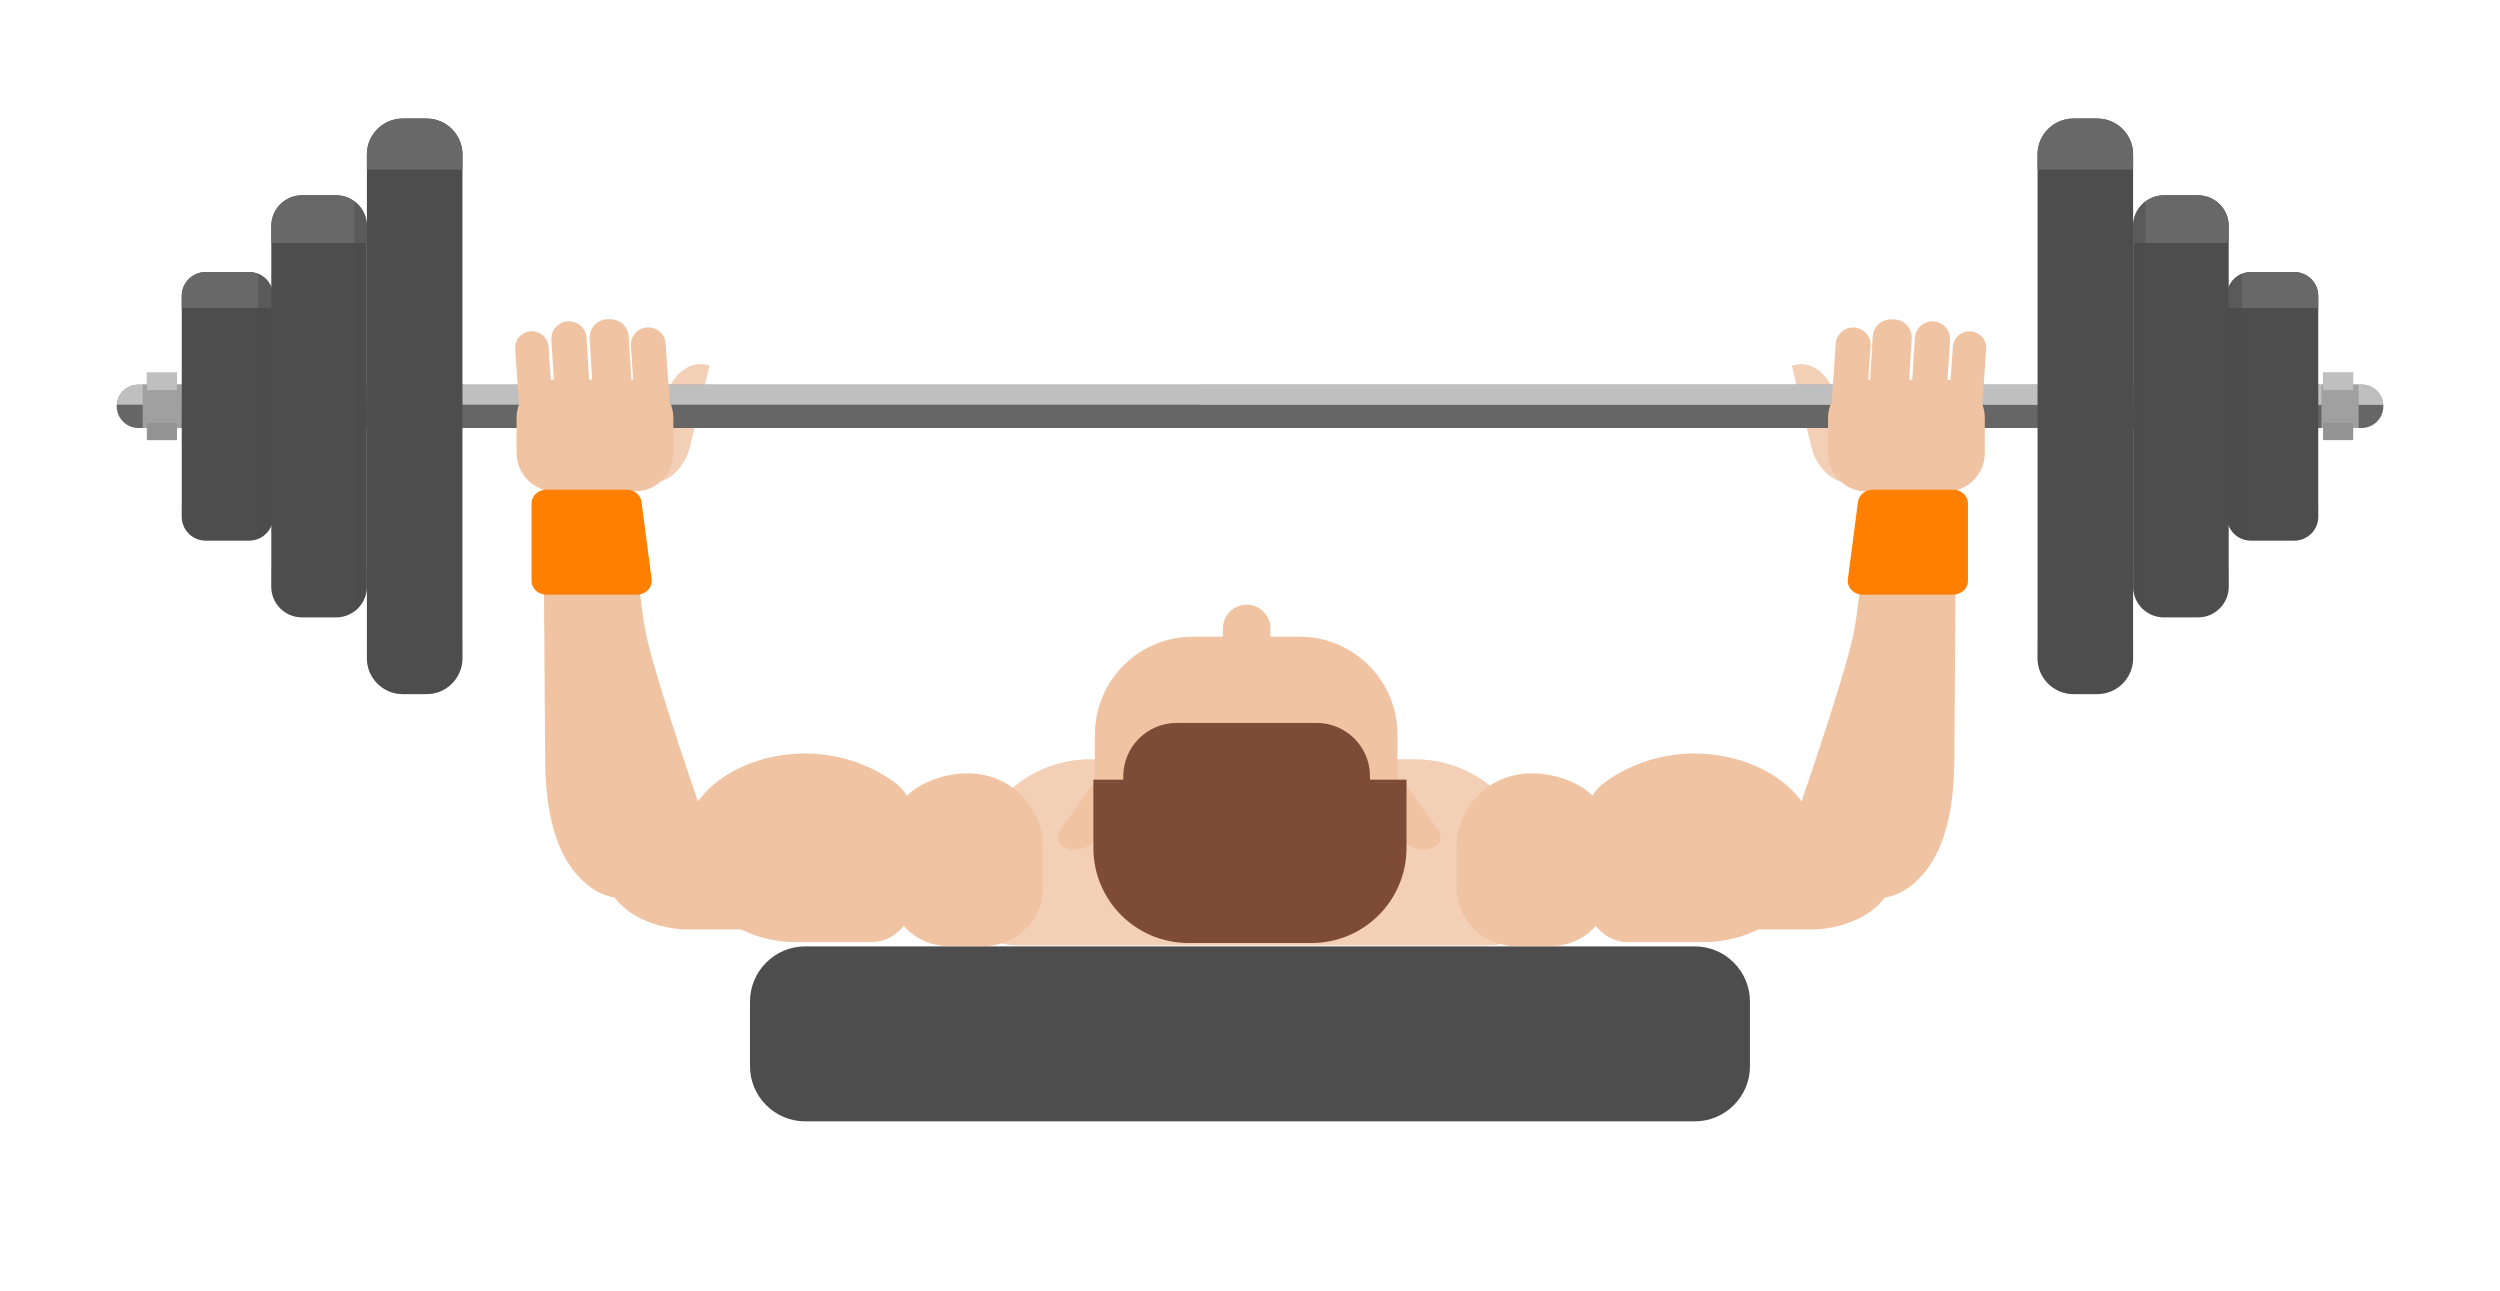 <?xml version="1.0" encoding="utf-8"?>
<!-- Generator: Adobe Illustrator 24.0.0, SVG Export Plug-In . SVG Version: 6.00 Build 0)  -->
<svg version="1.1" xmlns="http://www.w3.org/2000/svg" xmlns:xlink="http://www.w3.org/1999/xlink" x="0px" y="0px"
	 viewBox="0 0 500 258.13" style="enable-background:new 0 0 500 258.13;" xml:space="preserve">
<style type="text/css">
	.st0{display:none;}
	.st1{display:inline;fill:#57ADCF;}
	.st2{display:inline;opacity:0.7;fill:#57ADCF;}
	.st3{fill:#4D4D4D;}
	.st4{fill:#F3CFB5;}
	.st5{fill:#666666;}
	.st6{fill:#BFBFBF;}
	.st7{fill:#A0A0A0;}
	.st8{fill:#939393;}
	.st9{opacity:0.25;fill:#4D4D4D;}
	.st10{fill:#686868;}
	.st11{opacity:0.5;fill:#4D4D4D;}
	.st12{opacity:0.25;}
	.st13{fill:#F0C3A3;}
	.st14{fill:#FF8000;}
	.st15{fill:#7D4B36;}
</style>
<g id="BACKGROUND" class="st0">
	<rect x="-0.77" y="-117.64" class="st1" width="500" height="500"/>
	<rect x="-0.77" y="219.36" class="st2" width="500" height="163"/>
</g>
<g id="OBJECTS">
	<g>
		<path class="st3" d="M338.98,224.27H161.02c-6.06,0-11.02-4.96-11.02-11.02v-12.95c0-6.06,4.96-11.02,11.02-11.02h177.95
			c6.06,0,11.02,4.96,11.02,11.02v12.95C350,219.31,345.04,224.27,338.98,224.27z"/>
		<g>
			<path class="st4" d="M358.99,72.96c3.41-0.82,7.03,2.07,8.09,6.45l4.09,17.01c-3.76,0.9-7.75-2.28-8.91-7.11l-3.9-16.2
				L358.99,72.96z"/>
			<path class="st4" d="M141.27,72.96c-3.41-0.82-7.03,2.07-8.09,6.45l-4.09,17.01c3.76,0.9,7.75-2.28,8.91-7.11l3.9-16.2
				L141.27,72.96z"/>
			<g>
				<g>
					<path class="st5" d="M472.33,85.6H27.67c-2.38,0-4.33-1.95-4.33-4.33l0,0c0-2.38,1.95-4.33,4.33-4.33h444.67
						c2.38,0,4.33,1.95,4.33,4.33l0,0C476.67,83.65,474.72,85.6,472.33,85.6z"/>
					<path class="st6" d="M476.63,80.93c-0.17-2.23-2.03-4-4.3-4H27.67c-2.27,0-4.13,1.77-4.3,4H476.63z"/>
					<rect x="28.54" y="76.93" class="st7" width="7.83" height="8.67"/>
				</g>
				<g>
					<rect x="29.38" y="74.52" class="st7" width="6" height="13.5"/>
					<rect x="29.38" y="74.52" class="st6" width="6" height="3.5"/>
					<rect x="29.38" y="84.58" class="st8" width="6" height="3.44"/>
				</g>
				<g>
					<g>
						<path class="st3" d="M49.83,108.12h-8.71c-2.62,0-4.77-2.15-4.77-4.77V59.18c0-2.62,2.15-4.77,4.77-4.77h8.71
							c2.62,0,4.77,2.15,4.77,4.77v44.17C54.6,105.98,52.46,108.12,49.83,108.12z"/>
						<path class="st9" d="M54.6,100.93v2.42c0,2.62-2.15,4.77-4.77,4.77h-8.71c-2.62,0-4.77-2.15-4.77-4.77v-2.42H54.6z"/>
						<path class="st10" d="M54.6,61.6v-2.42c0-2.62-2.15-4.77-4.77-4.77h-8.71c-2.62,0-4.77,2.15-4.77,4.77v2.42H54.6z"/>
						<path class="st11" d="M51.59,54.76v53.02c1.76-0.71,3.01-2.42,3.01-4.42V59.18C54.6,57.18,53.35,55.46,51.59,54.76z"/>
					</g>
					<g>
						<path class="st3" d="M67.24,123.47h-6.86c-3.37,0-6.12-2.75-6.12-6.12V45.18c0-3.37,2.75-6.12,6.12-6.12h6.86
							c3.37,0,6.12,2.75,6.12,6.12v72.17C73.36,120.72,70.61,123.47,67.24,123.47z"/>
						<path class="st9" d="M73.36,113.93v3.42c0,3.37-2.75,6.12-6.12,6.12h-6.86c-3.37,0-6.12-2.75-6.12-6.12v-3.42H73.36z"/>
						<path class="st10" d="M73.36,48.6v-3.42c0-3.37-2.75-6.12-6.12-6.12h-6.86c-3.37,0-6.12,2.75-6.12,6.12v3.42H73.36z"/>
						<path class="st11" d="M70.88,40.3v81.94c1.49-1.12,2.48-2.89,2.48-4.89V45.18C73.36,43.18,72.38,41.41,70.88,40.3z"/>
					</g>
					<path class="st3" d="M85.34,138.82h-4.81c-3.93,0-7.15-3.22-7.15-7.15V30.86c0-3.93,3.22-7.15,7.15-7.15h4.81
						c3.93,0,7.15,3.22,7.15,7.15v100.81C92.49,135.6,89.27,138.82,85.34,138.82z"/>
					<g>
						<path class="st10" d="M92.49,33.94v-3.08c0-3.93-3.22-7.15-7.15-7.15h-4.81c-3.93,0-7.15,3.22-7.15,7.15v3.08H92.49z"/>
					</g>
					<g class="st12">
						<path class="st3" d="M92.49,128.6v3.08c0,3.93-3.22,7.15-7.15,7.15h-4.81c-3.93,0-7.15-3.22-7.15-7.15v-3.08H92.49z"/>
					</g>
				</g>
				<g>
					<path class="st6" d="M240,80.93h236.63c-0.17-2.23-1.92-4-4.08-4H240V80.93z"/>
					<rect x="464.3" y="76.93" class="st7" width="7.43" height="8.67"/>
				</g>
				<g>
					
						<rect x="464.63" y="74.52" transform="matrix(-1 -1.224647e-16 1.224647e-16 -1 935.25 162.534)" class="st7" width="6" height="13.5"/>
					
						<rect x="464.63" y="74.52" transform="matrix(-1 -1.224647e-16 1.224647e-16 -1 935.25 152.534)" class="st6" width="6" height="3.5"/>
					
						<rect x="464.63" y="84.58" transform="matrix(-1 -1.224647e-16 1.224647e-16 -1 935.25 172.596)" class="st8" width="6" height="3.44"/>
				</g>
				<g>
					<g>
						<path class="st3" d="M450.17,108.12h8.71c2.62,0,4.77-2.15,4.77-4.77V59.18c0-2.62-2.15-4.77-4.77-4.77h-8.71
							c-2.62,0-4.77,2.15-4.77,4.77v44.17C445.4,105.98,447.54,108.12,450.17,108.12z"/>
						<path class="st9" d="M445.4,100.93v2.42c0,2.62,2.15,4.77,4.77,4.77h8.71c2.62,0,4.77-2.15,4.77-4.77v-2.42H445.4z"/>
						<path class="st10" d="M445.4,61.6v-2.42c0-2.62,2.15-4.77,4.77-4.77h8.71c2.62,0,4.77,2.15,4.77,4.77v2.42H445.4z"/>
						<path class="st11" d="M448.41,54.76v53.02c-1.76-0.71-3.01-2.42-3.01-4.42V59.18C445.4,57.18,446.65,55.46,448.41,54.76z"/>
					</g>
					<g>
						<path class="st3" d="M432.76,123.47h6.86c3.37,0,6.12-2.75,6.12-6.12V45.18c0-3.37-2.75-6.12-6.12-6.12h-6.86
							c-3.37,0-6.12,2.75-6.12,6.12v72.17C426.64,120.72,429.39,123.47,432.76,123.47z"/>
						<path class="st9" d="M426.64,113.93v3.42c0,3.37,2.75,6.12,6.12,6.12h6.86c3.37,0,6.12-2.75,6.12-6.12v-3.42H426.64z"/>
						<path class="st10" d="M426.64,48.6v-3.42c0-3.37,2.75-6.12,6.12-6.12h6.86c3.37,0,6.12,2.75,6.12,6.12v3.42H426.64z"/>
						<path class="st11" d="M429.12,40.3v81.94c-1.49-1.12-2.48-2.89-2.48-4.89V45.18C426.64,43.18,427.62,41.41,429.12,40.3z"/>
					</g>
					<path class="st3" d="M414.66,138.82h4.81c3.93,0,7.15-3.22,7.15-7.15V30.86c0-3.93-3.22-7.15-7.15-7.15h-4.81
						c-3.93,0-7.15,3.22-7.15,7.15v100.81C407.51,135.6,410.73,138.82,414.66,138.82z"/>
					<g>
						<path class="st10" d="M407.51,33.94v-3.08c0-3.93,3.22-7.15,7.15-7.15h4.81c3.93,0,7.15,3.22,7.15,7.15v3.08H407.51z"/>
					</g>
					<g class="st12">
						<path class="st3" d="M407.51,128.6v3.08c0,3.93,3.22,7.15,7.15,7.15h4.81c3.93,0,7.15-3.22,7.15-7.15v-3.08H407.51z"/>
					</g>
				</g>
			</g>
			<g>
				<path class="st4" d="M298.02,189.06h-94.99c-4.97,0-9-4.03-9-9v-4.16c0-13.28,10.77-24.05,24.05-24.05h64.89
					c13.28,0,24.05,10.77,24.05,24.05v4.16C307.02,185.03,302.99,189.06,298.02,189.06z"/>
				<g>
					<path class="st13" d="M133.92,80.29l-0.77-11.31c0-1.93-1.57-3.5-3.5-3.5c-1.93,0-3.5,1.57-3.5,3.5l0.48,6.95h-0.37l-0.51-8.41
						c0-2.03-1.64-3.67-3.67-3.67h-0.49c-2.03,0-3.67,1.64-3.67,3.67l0.51,8.41h-0.6l-0.51-8.14c0-1.95-1.58-3.53-3.53-3.53
						c-1.95,0-3.53,1.58-3.53,3.53l0.52,8.14c-0.21,0-0.41,0.01-0.61,0.03l-0.45-6.36c0-1.85-1.5-3.35-3.35-3.35
						c-1.85,0-3.35,1.5-3.35,3.35l0.8,11.26c-0.32,0.84-0.5,1.74-0.5,2.69v2.38v4.71c0,4.19,3.43,7.62,7.62,7.62h16.11
						c4.19,0,7.62-3.43,7.62-7.62v-4.71v-2.38C134.67,82.39,134.39,81.29,133.92,80.29z"/>
					<g>
						<path class="st13" d="M140.97,164.27c0,0-9.79-27.94-11.79-37.59c-1.55-7.49-3.21-30.41-3.21-30.41l-17.33-1.67l0.39,57.67
							c0.13,11.25,2.49,20.46,9.28,25.33c6.34,4.55,16.33,0.67,16.33,0.67l0.26-9.75L140.97,164.27z"/>
						<path class="st13" d="M177.51,163.89l-56.74,0.05v9.46c0.43,8.8,9.97,12.5,16.88,12.5l27.2-0.05c7,0,12.67-5.67,12.67-12.67
							V163.89z"/>
						<path class="st13" d="M138.55,172.58h36.32c4.4,0,7.96-3.57,7.96-7.96l0,0c0-3.23-1.34-6.27-3.76-8.04
							c-12.19-8.92-27.69-6.67-35.95,0.01c-3.58,2.9-6.32,6.94-6.32,11.9v2.37C136.82,171.8,137.59,172.58,138.55,172.58z"/>
						<path class="st13" d="M183.89,171.15v4.72c0,6.92-4.23,12.54-9.45,12.54h-15.28c-10.4,0.11-21.27-7.17-21.27-16.39v-0.57
							L183.89,171.15z"/>
						<path class="st13" d="M204.19,158.98c2.63,2.64,4.39,6.44,4.39,10.19v8.32c0,6.47-5.25,11.72-11.72,11.72h-7.26
							c-6.47,0-11.72-5.25-11.72-11.72v-8.32c0-4.05,1.41-8.55,4.65-11.02C187.26,154.53,197.52,152.27,204.19,158.98z"/>
						<path class="st14" d="M109.31,118.93h18.04c1.8,0,3.2-1.44,2.98-3.08l-2.03-15.49c-0.18-1.38-1.46-2.43-2.98-2.43h-16.01
							c-1.66,0-3,1.23-3,2.75v15.49C106.3,117.7,107.65,118.93,109.31,118.93z"/>
					</g>
				</g>
				<g>
					<path class="st13" d="M397.26,69.62c0-1.85-1.5-3.35-3.35-3.35s-3.35,1.5-3.35,3.35l-0.45,6.36c-0.2-0.02-0.41-0.03-0.61-0.03
						l0.52-8.14c0-1.95-1.58-3.53-3.53-3.53c-1.95,0-3.53,1.58-3.53,3.53l-0.51,8.14h-0.6l0.51-8.41c0-2.03-1.64-3.67-3.67-3.67
						h-0.49c-2.03,0-3.67,1.64-3.67,3.67l-0.51,8.41h-0.37l0.48-6.95c0-1.93-1.57-3.5-3.5-3.5s-3.5,1.57-3.5,3.5l-0.77,11.31
						c-0.47,0.99-0.75,2.1-0.75,3.26v2.38v4.71c0,4.19,3.43,7.62,7.62,7.62h16.11c4.19,0,7.62-3.43,7.62-7.62v-4.71v-2.38
						c0-0.95-0.18-1.85-0.5-2.69L397.26,69.62z"/>
					<g>
						<path class="st13" d="M358.93,164.27c0,0,9.79-27.94,11.79-37.59c1.55-7.49,3.21-30.41,3.21-30.41l17.33-1.67l-0.39,57.67
							c-0.13,11.25-2.49,20.46-9.28,25.33c-6.34,4.55-16.33,0.67-16.33,0.67l-0.26-9.75L358.93,164.27z"/>
						<path class="st13" d="M322.39,163.89l56.74,0.05v9.46c-0.43,8.8-9.97,12.5-16.88,12.5l-27.2-0.05c-7,0-12.67-5.67-12.67-12.67
							V163.89z"/>
						<path class="st13" d="M361.34,172.58h-36.32c-4.4,0-7.96-3.57-7.96-7.96l0,0c0-3.23,1.34-6.27,3.76-8.04
							c12.19-8.92,27.69-6.67,35.95,0.01c3.58,2.9,6.32,6.94,6.32,11.9v2.37C363.08,171.8,362.3,172.58,361.34,172.58z"/>
						<path class="st13" d="M362,171.45v0.57c0,9.22-10.88,16.5-21.27,16.39h-15.28c-5.22,0-9.45-5.61-9.45-12.54v-4.72L362,171.45z
							"/>
						<path class="st13" d="M317.38,158.15c3.24,2.47,4.65,6.98,4.65,11.02v8.32c0,6.47-5.25,11.72-11.72,11.72h-7.26
							c-6.47,0-11.72-5.25-11.72-11.72v-8.32c0-3.75,1.76-7.54,4.39-10.19C302.38,152.27,312.64,154.53,317.38,158.15z"/>
						<path class="st14" d="M390.59,118.93h-18.04c-1.8,0-3.2-1.44-2.98-3.08l2.03-15.49c0.18-1.38,1.46-2.43,2.98-2.43h16.01
							c1.66,0,3,1.23,3,2.75v15.49C393.59,117.7,392.25,118.93,390.59,118.93z"/>
					</g>
				</g>
				<g>
					<path class="st13" d="M287.61,165.94l-6.12-8.6c-0.54-0.77-1.25-1.31-2-1.62v-8.79c0-10.82-8.77-19.59-19.59-19.59h-21.33
						c-10.82,0-19.59,8.77-19.59,19.59v9.56c-0.28,0.25-0.55,0.52-0.78,0.84l-6.12,8.6c-0.74,1.04-0.65,2.4,0.19,3.05
						c1.97,1.51,4.82,1.09,6.85-0.85c1.14,9.73,9.4,17.29,19.44,17.29h21.33c10.5,0,19.04-8.26,19.54-18.63l0.2,0.29
						c2,2.81,5.48,3.67,7.77,1.91C288.26,168.34,288.35,166.98,287.61,165.94z"/>
					<path class="st13" d="M249.33,137.43L249.33,137.43c-2.61,0-4.75-2.14-4.75-4.75v-7c0-2.61,2.14-4.75,4.75-4.75l0,0
						c2.61,0,4.75,2.14,4.75,4.75v7C254.08,135.3,251.95,137.43,249.33,137.43z"/>
					<path class="st15" d="M274,155.93v-0.67c0-5.89-4.78-10.67-10.67-10.67h-28c-5.89,0-10.67,4.78-10.67,10.67v0.67h-5.98v13.67
						c0,10.49,8.51,19,19,19h24.62c10.49,0,19-8.51,19-19v-13.67H274z"/>
				</g>
			</g>
		</g>
	</g>
</g>
<g id="TEXTURE" class="st0">
</g>
<g id="DESIGNED_BY_FREEPIK">
</g>
</svg>
